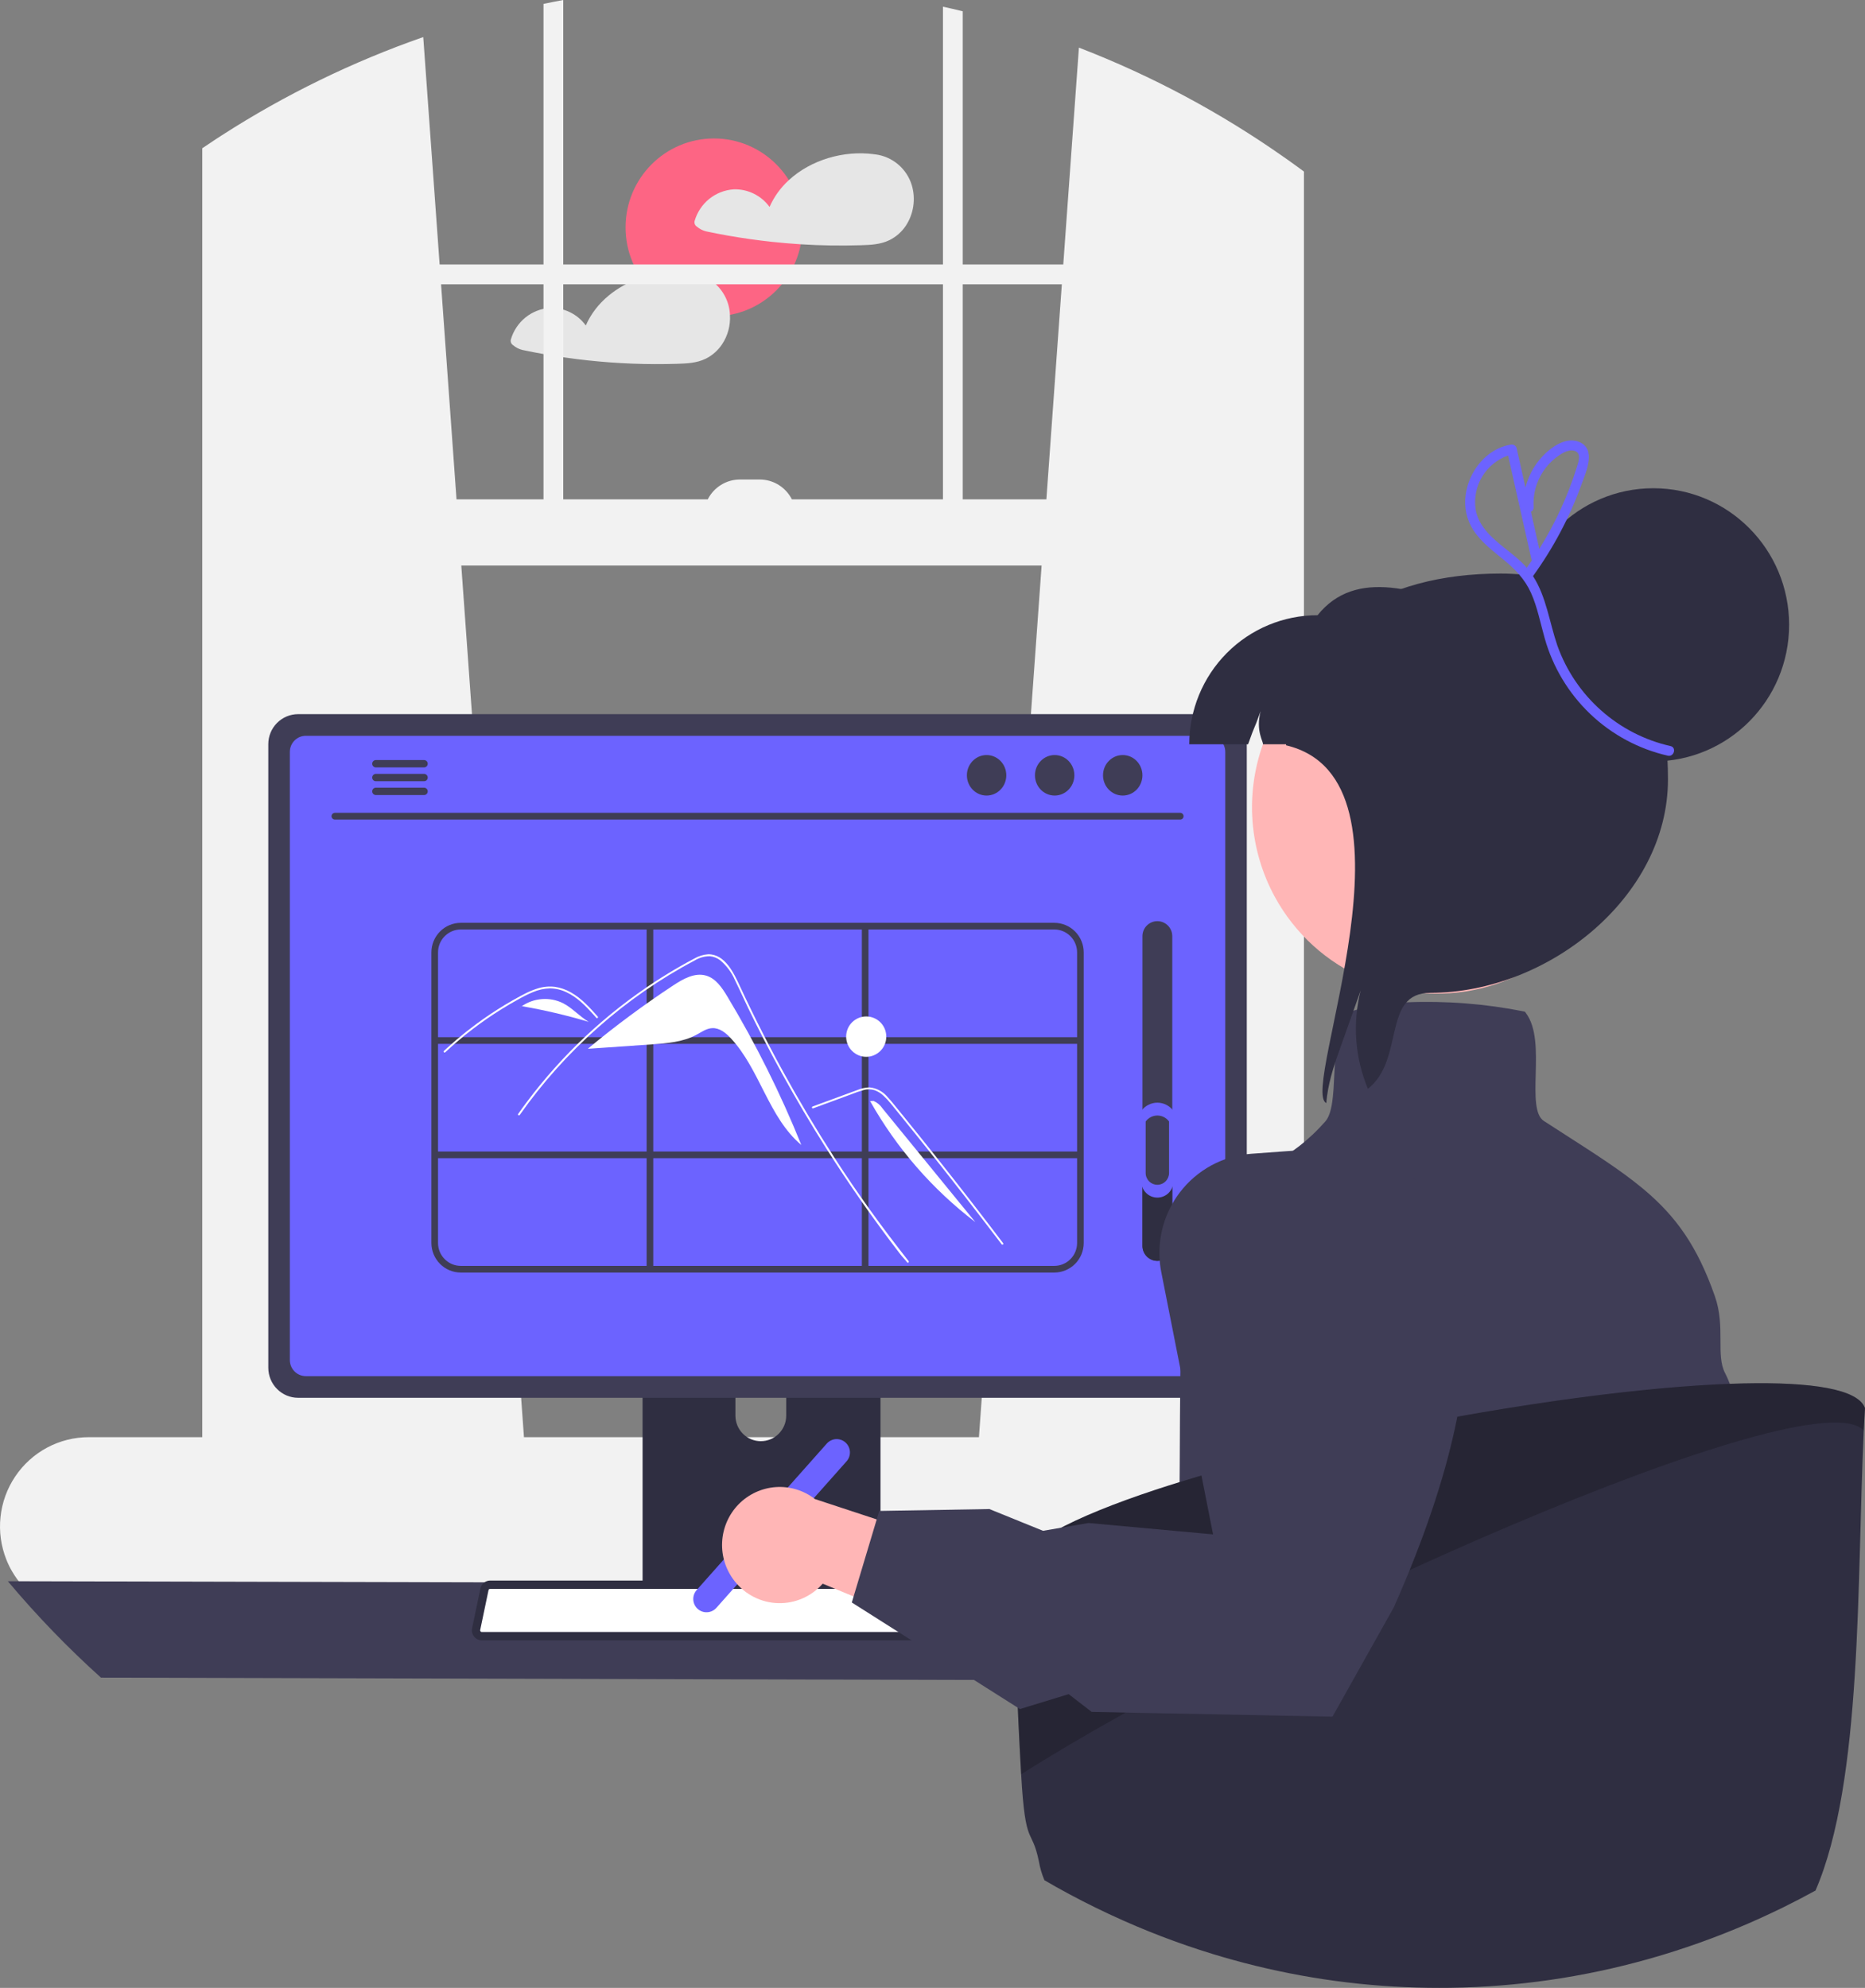 <svg width="91" height="97" viewBox="0 0 91 97" fill="none" xmlns="http://www.w3.org/2000/svg">
<rect x="0" y="0" width="91" height="97" fill="#808080" stroke="none"/>
<g clip-path="url(#clip0_52_184)">
<path d="M34.836 15.435C37.219 15.435 39.15 13.492 39.15 11.095C39.15 8.699 37.219 6.756 34.836 6.756C32.454 6.756 30.523 8.699 30.523 11.095C30.523 13.492 32.454 15.435 34.836 15.435Z" fill="#FD6584"/>
<path d="M44.491 9.04C44.37 8.639 44.134 8.282 43.813 8.014C43.493 7.746 43.101 7.578 42.687 7.53C42.677 7.53 42.667 7.53 42.657 7.53C42.646 7.527 42.634 7.524 42.622 7.522C41.178 7.334 39.572 7.792 38.491 8.79C38.09 9.155 37.769 9.6 37.549 10.097C37.348 9.821 37.084 9.599 36.779 9.45C36.475 9.3 36.138 9.228 35.799 9.239C35.362 9.268 34.944 9.432 34.603 9.708C34.262 9.985 34.014 10.361 33.892 10.784C33.879 10.836 33.883 10.891 33.903 10.94C33.923 10.99 33.959 11.031 34.004 11.059C34.134 11.171 34.288 11.25 34.455 11.29C34.812 11.366 35.172 11.436 35.532 11.499C36.237 11.623 36.945 11.723 37.657 11.8C38.127 11.85 38.598 11.89 39.071 11.92C40.047 11.982 41.027 11.997 42.005 11.966C42.489 11.95 42.955 11.933 43.398 11.719C43.72 11.559 43.996 11.318 44.197 11.018C44.387 10.73 44.512 10.404 44.562 10.062C44.613 9.72 44.589 9.372 44.491 9.04Z" fill="#E6E6E6"/>
<path d="M35.616 15.363C35.608 15.181 35.578 15.001 35.526 14.826C35.404 14.425 35.168 14.069 34.847 13.8C34.526 13.532 34.134 13.364 33.72 13.316C33.711 13.316 33.701 13.316 33.692 13.316C33.68 13.313 33.667 13.31 33.655 13.308C32.856 13.21 32.044 13.294 31.282 13.554C30.109 13.949 29.079 14.745 28.583 15.883C28.383 15.607 28.119 15.385 27.813 15.236C27.508 15.086 27.171 15.014 26.832 15.025C26.395 15.054 25.977 15.218 25.636 15.494C25.295 15.771 25.047 16.147 24.925 16.57C24.913 16.622 24.917 16.677 24.937 16.726C24.957 16.775 24.992 16.817 25.037 16.845C25.167 16.956 25.322 17.035 25.488 17.076C25.846 17.152 26.205 17.222 26.567 17.285C27.271 17.409 27.979 17.509 28.69 17.586C30.134 17.742 31.588 17.797 33.039 17.752C33.523 17.736 33.989 17.719 34.432 17.505C34.754 17.345 35.029 17.104 35.23 16.804C35.514 16.38 35.649 15.873 35.616 15.363Z" fill="#E6E6E6"/>
<path d="M67.556 70.128H63.624V8.372C63.359 8.175 63.092 7.98 62.822 7.79C62.769 7.753 62.716 7.715 62.662 7.678C59.552 5.489 56.188 3.691 52.644 2.324L51.881 12.905L51.881 12.905H46.974V0.551C46.654 0.471 46.334 0.397 46.011 0.327V12.905H27.483V0C27.161 0.06 26.84 0.122 26.52 0.189V12.905H21.451L21.451 12.905L20.652 1.809C17.203 3.012 13.907 4.619 10.832 6.597C10.725 6.665 10.618 6.734 10.512 6.805C10.297 6.945 10.082 7.088 9.87 7.233V70.128H4.333C3.625 70.127 2.927 70.302 2.301 70.636C1.676 70.97 1.141 71.453 0.744 72.043C0.347 72.633 0.1 73.313 0.025 74.021C-0.051 74.73 0.048 75.446 0.312 76.107C0.391 76.307 0.486 76.501 0.595 76.686C0.735 76.927 0.899 77.155 1.083 77.365C1.488 77.831 1.988 78.203 2.549 78.459C3.11 78.714 3.718 78.846 4.333 78.846H67.556C68.706 78.846 69.808 78.387 70.62 77.569C71.433 76.752 71.889 75.643 71.889 74.487C71.889 73.331 71.433 72.222 70.62 71.405C69.808 70.587 68.706 70.128 67.556 70.128ZM50.824 27.595L47.766 70.128H25.566L22.508 27.595H50.824ZM51.811 13.874L51.057 24.366H46.974V13.874H51.811ZM46.011 13.874V24.366H38.639C38.491 24.075 38.266 23.83 37.989 23.659C37.712 23.488 37.393 23.398 37.068 23.398H36.105C35.78 23.398 35.461 23.488 35.184 23.659C34.907 23.83 34.682 24.075 34.534 24.366H27.483V13.874H46.011ZM26.52 24.366H22.275L21.521 13.874H26.52V24.366Z" fill="#F2F2F2"/>
<path d="M0.383 77.157C1.786 78.83 3.304 80.402 4.926 81.862L66.254 82.025C67.875 80.564 69.393 78.992 70.797 77.319L0.383 77.157Z" fill="#3F3D56"/>
<path d="M31.354 61.422V78.091H42.962V61.422C42.962 61.302 42.924 61.186 42.854 61.089C42.783 60.992 42.683 60.921 42.569 60.886C42.516 60.868 42.46 60.859 42.403 60.86H31.914C31.841 60.86 31.768 60.874 31.7 60.902C31.632 60.931 31.57 60.972 31.518 61.024C31.466 61.076 31.425 61.139 31.396 61.207C31.368 61.275 31.354 61.348 31.354 61.422ZM35.884 67.15C35.887 66.821 36.019 66.507 36.251 66.276C36.483 66.045 36.796 65.915 37.123 65.915C37.45 65.915 37.763 66.045 37.995 66.276C38.227 66.507 38.359 66.821 38.362 67.15V69.084C38.361 69.413 38.229 69.729 37.997 69.961C37.765 70.194 37.451 70.324 37.123 70.324C36.795 70.324 36.481 70.194 36.249 69.961C36.017 69.729 35.886 69.413 35.884 69.084V67.15Z" fill="#2F2E41"/>
<path d="M31.318 77.558V79.165C31.318 79.249 31.351 79.329 31.409 79.388C31.468 79.447 31.547 79.48 31.63 79.481H42.686C42.769 79.48 42.848 79.447 42.906 79.388C42.965 79.329 42.998 79.249 42.998 79.165V77.558H31.318Z" fill="#3F3D56"/>
<path d="M13.091 36.308V66.743C13.092 67.131 13.245 67.503 13.518 67.777C13.79 68.052 14.16 68.206 14.546 68.206H59.38C59.766 68.206 60.136 68.052 60.408 67.777C60.681 67.503 60.834 67.131 60.835 66.743V36.308C60.834 35.921 60.68 35.549 60.408 35.276C60.135 35.002 59.766 34.848 59.38 34.847H14.546C14.16 34.848 13.791 35.002 13.518 35.276C13.246 35.549 13.092 35.921 13.091 36.308Z" fill="#3F3D56"/>
<path d="M14.143 36.687V66.368C14.144 66.575 14.226 66.774 14.371 66.92C14.517 67.067 14.714 67.149 14.921 67.15H59.007C59.213 67.149 59.411 67.067 59.556 66.92C59.702 66.774 59.784 66.575 59.785 66.368V36.687C59.785 36.48 59.703 36.281 59.557 36.134C59.411 35.987 59.214 35.904 59.007 35.904H14.921C14.714 35.904 14.517 35.987 14.371 36.134C14.225 36.281 14.143 36.48 14.143 36.687Z" fill="#6C63FF"/>
<path d="M23.133 79.86C23.178 79.916 23.235 79.962 23.3 79.993C23.365 80.024 23.436 80.04 23.508 80.04H49.737C49.808 80.04 49.879 80.024 49.944 79.993C50.009 79.962 50.066 79.916 50.111 79.86C50.156 79.804 50.188 79.739 50.205 79.669C50.222 79.599 50.223 79.525 50.208 79.455L49.801 77.51C49.784 77.43 49.748 77.356 49.696 77.295C49.643 77.233 49.576 77.186 49.501 77.157C49.446 77.135 49.388 77.124 49.33 77.124H23.913C23.855 77.124 23.797 77.135 23.742 77.157C23.667 77.186 23.6 77.233 23.547 77.295C23.495 77.356 23.458 77.43 23.442 77.51L23.034 79.455C23.02 79.525 23.021 79.598 23.038 79.668C23.055 79.739 23.088 79.804 23.133 79.86Z" fill="#2F2E41"/>
<path d="M23.913 77.531C23.905 77.53 23.897 77.532 23.89 77.535C23.877 77.539 23.866 77.547 23.856 77.557C23.847 77.567 23.84 77.579 23.837 77.592L23.43 79.538C23.427 79.55 23.428 79.561 23.431 79.573C23.433 79.584 23.439 79.594 23.446 79.603L23.448 79.605C23.455 79.614 23.464 79.622 23.474 79.627C23.485 79.632 23.496 79.634 23.508 79.634H49.737C49.748 79.634 49.759 79.631 49.77 79.626C49.78 79.621 49.789 79.614 49.796 79.605C49.804 79.597 49.81 79.586 49.813 79.575C49.816 79.564 49.816 79.552 49.814 79.54L49.406 77.593C49.403 77.58 49.397 77.568 49.388 77.558C49.38 77.549 49.369 77.541 49.357 77.536C49.348 77.532 49.339 77.531 49.33 77.531H23.913Z" fill="white"/>
<path d="M16.338 39.992H57.59C57.633 39.991 57.674 39.974 57.704 39.943C57.734 39.912 57.75 39.87 57.75 39.827C57.75 39.784 57.734 39.743 57.704 39.712C57.674 39.681 57.633 39.663 57.59 39.662H16.338C16.295 39.663 16.254 39.681 16.224 39.712C16.194 39.743 16.177 39.784 16.177 39.827C16.177 39.87 16.194 39.912 16.224 39.943C16.254 39.974 16.295 39.991 16.338 39.992Z" fill="#3F3D56"/>
<path d="M54.782 38.82C55.313 38.82 55.743 38.377 55.743 37.831C55.743 37.285 55.313 36.843 54.782 36.843C54.251 36.843 53.82 37.285 53.82 37.831C53.82 38.377 54.251 38.82 54.782 38.82Z" fill="#3F3D56"/>
<path d="M51.461 38.82C51.992 38.82 52.422 38.377 52.422 37.831C52.422 37.285 51.992 36.843 51.461 36.843C50.93 36.843 50.499 37.285 50.499 37.831C50.499 38.377 50.93 38.82 51.461 38.82Z" fill="#3F3D56"/>
<path d="M48.139 38.82C48.67 38.82 49.101 38.377 49.101 37.831C49.101 37.285 48.67 36.843 48.139 36.843C47.608 36.843 47.178 37.285 47.178 37.831C47.178 38.377 47.608 38.82 48.139 38.82Z" fill="#3F3D56"/>
<path d="M18.162 37.267C18.162 37.291 18.166 37.314 18.175 37.336C18.184 37.357 18.197 37.377 18.213 37.393C18.229 37.41 18.249 37.423 18.27 37.432C18.292 37.441 18.315 37.446 18.338 37.446H20.697C20.743 37.445 20.788 37.426 20.82 37.392C20.853 37.358 20.871 37.313 20.871 37.267C20.871 37.22 20.853 37.175 20.82 37.141C20.788 37.107 20.743 37.088 20.697 37.087H18.338C18.291 37.087 18.246 37.107 18.213 37.141C18.18 37.174 18.162 37.22 18.162 37.267Z" fill="#3F3D56"/>
<path d="M18.162 37.942C18.162 37.965 18.166 37.988 18.175 38.01C18.184 38.032 18.197 38.051 18.213 38.068C18.229 38.085 18.249 38.098 18.27 38.107C18.292 38.116 18.315 38.121 18.338 38.121H20.697C20.743 38.12 20.788 38.1 20.82 38.067C20.853 38.033 20.871 37.988 20.871 37.941C20.871 37.894 20.853 37.849 20.82 37.816C20.788 37.782 20.743 37.763 20.697 37.761H18.338C18.291 37.762 18.246 37.781 18.213 37.815C18.18 37.849 18.162 37.895 18.162 37.942Z" fill="#3F3D56"/>
<path d="M18.162 38.615C18.162 38.662 18.18 38.708 18.213 38.741C18.246 38.775 18.291 38.794 18.338 38.795H20.697C20.743 38.794 20.788 38.775 20.82 38.741C20.853 38.707 20.871 38.662 20.871 38.615C20.871 38.569 20.853 38.523 20.82 38.49C20.788 38.456 20.743 38.437 20.697 38.436H18.338C18.315 38.436 18.292 38.441 18.27 38.45C18.249 38.459 18.229 38.472 18.213 38.489C18.197 38.505 18.184 38.525 18.175 38.546C18.166 38.568 18.162 38.591 18.162 38.615Z" fill="#3F3D56"/>
<path d="M51.443 45.03H22.484C22.104 45.03 21.739 45.182 21.47 45.453C21.201 45.724 21.05 46.091 21.049 46.473V60.652C21.05 61.035 21.201 61.401 21.47 61.672C21.739 61.943 22.104 62.095 22.484 62.095H51.443C51.824 62.095 52.188 61.943 52.458 61.672C52.727 61.401 52.878 61.035 52.878 60.652V46.473C52.878 46.091 52.727 45.724 52.458 45.453C52.188 45.182 51.824 45.03 51.443 45.03ZM52.555 46.473V50.61H42.376V45.355H51.443C51.738 45.355 52.021 45.473 52.229 45.683C52.438 45.892 52.555 46.177 52.555 46.473ZM31.875 56.19V50.935H42.053V56.19H31.875ZM42.053 56.515V61.77H31.875V56.515H42.053ZM31.551 56.19H21.373V50.935H31.551V56.19ZM31.875 50.61V45.355H42.053V50.61H31.875ZM42.376 50.935H52.555V56.19H42.376V50.935ZM22.484 45.355H31.551V50.61H21.373V46.473C21.373 46.177 21.49 45.892 21.699 45.683C21.907 45.473 22.19 45.355 22.484 45.355ZM21.373 60.652V56.515H31.551V61.77H22.484C22.19 61.77 21.907 61.652 21.699 61.442C21.49 61.233 21.373 60.948 21.373 60.652ZM51.443 61.77H42.376V56.515H52.555V60.652C52.555 60.948 52.438 61.233 52.229 61.442C52.021 61.652 51.738 61.77 51.443 61.77Z" fill="#3F3D56"/>
<path d="M35.492 48.629C35.235 48.202 34.931 47.745 34.454 47.606C33.901 47.444 33.334 47.765 32.853 48.082C31.414 49.03 30.028 50.057 28.701 51.159L28.703 51.176L31.801 50.961C32.547 50.909 33.319 50.85 33.978 50.495C34.228 50.36 34.472 50.18 34.755 50.168C35.108 50.152 35.415 50.4 35.656 50.658C37.084 52.188 37.497 54.526 39.099 55.87C38.089 53.364 36.883 50.943 35.492 48.629Z" fill="white"/>
<path d="M44.268 61.601C44.11 61.401 44.045 61.354 43.89 61.151C42.622 59.501 41.43 57.796 40.314 56.035C39.556 54.839 38.836 53.619 38.153 52.377C37.828 51.787 37.512 51.192 37.205 50.592C36.967 50.127 36.734 49.659 36.506 49.188C36.441 49.054 36.378 48.919 36.315 48.783C36.166 48.465 36.021 48.145 35.864 47.831C35.703 47.455 35.455 47.121 35.142 46.858C34.993 46.744 34.815 46.675 34.629 46.659C34.366 46.661 34.109 46.735 33.886 46.873C32.194 47.768 30.615 48.864 29.182 50.136C27.747 51.404 26.465 52.836 25.361 54.403C25.327 54.452 25.247 54.406 25.281 54.357C25.416 54.166 25.552 53.977 25.692 53.79C27.427 51.468 29.555 49.472 31.978 47.892C32.386 47.626 32.801 47.373 33.224 47.132C33.437 47.01 33.651 46.891 33.869 46.778C34.078 46.655 34.312 46.582 34.553 46.565C35.383 46.552 35.813 47.497 36.108 48.134C36.201 48.334 36.295 48.533 36.39 48.733C36.749 49.488 37.122 50.237 37.509 50.978C37.747 51.436 37.991 51.892 38.24 52.344C39.016 53.754 39.84 55.134 40.713 56.487C41.869 58.278 43.016 59.861 44.333 61.536C44.369 61.582 44.304 61.648 44.268 61.601Z" fill="white"/>
<path d="M29.1 49.669C29.052 49.615 29.004 49.561 28.956 49.507C28.573 49.081 28.162 48.66 27.637 48.416C27.386 48.296 27.112 48.233 26.835 48.229C26.548 48.237 26.266 48.299 26.002 48.412C25.877 48.462 25.754 48.52 25.634 48.58C25.496 48.65 25.36 48.725 25.226 48.8C24.972 48.941 24.723 49.088 24.476 49.241C23.985 49.546 23.51 49.874 23.05 50.226C22.812 50.408 22.578 50.596 22.35 50.791C22.137 50.971 21.929 51.157 21.725 51.347C21.682 51.387 21.616 51.322 21.66 51.281C21.714 51.231 21.768 51.181 21.823 51.131C21.976 50.992 22.132 50.855 22.291 50.72C22.58 50.475 22.876 50.239 23.18 50.013C23.653 49.66 24.142 49.332 24.647 49.028C24.9 48.876 25.156 48.73 25.415 48.591C25.494 48.549 25.573 48.508 25.653 48.468C25.835 48.376 26.024 48.299 26.218 48.237C26.494 48.148 26.785 48.119 27.072 48.153C27.349 48.193 27.617 48.286 27.86 48.427C28.376 48.717 28.776 49.166 29.165 49.603C29.205 49.648 29.14 49.714 29.1 49.669Z" fill="white"/>
<path d="M39.674 54.082L40.911 53.627L41.525 53.401C41.723 53.321 41.925 53.251 42.131 53.191C42.31 53.139 42.501 53.142 42.679 53.198C42.839 53.257 42.984 53.348 43.107 53.465C43.233 53.582 43.351 53.708 43.458 53.842C43.592 54.004 43.724 54.167 43.856 54.33C44.402 55.001 44.944 55.676 45.483 56.353C46.022 57.031 46.557 57.711 47.089 58.395C47.622 59.08 48.151 59.767 48.677 60.458C48.741 60.543 48.806 60.627 48.87 60.712C48.905 60.759 48.986 60.713 48.949 60.665C48.42 59.968 47.887 59.273 47.35 58.581C46.812 57.888 46.27 57.197 45.724 56.509C45.179 55.822 44.629 55.137 44.076 54.455C43.939 54.285 43.801 54.116 43.662 53.946C43.546 53.803 43.431 53.659 43.303 53.526C43.194 53.394 43.06 53.285 42.909 53.205C42.758 53.125 42.593 53.075 42.424 53.06C42.218 53.067 42.015 53.112 41.826 53.192C41.619 53.267 41.413 53.344 41.206 53.42L39.961 53.878L39.65 53.993C39.594 54.013 39.618 54.102 39.674 54.082Z" fill="white"/>
<path d="M27.474 48.952C27.156 48.795 26.802 48.725 26.449 48.751C26.096 48.776 25.755 48.895 25.463 49.097C26.565 49.288 27.654 49.544 28.726 49.863C28.281 49.6 27.933 49.189 27.474 48.952Z" fill="white"/>
<path d="M25.457 49.096L25.336 49.195C25.377 49.16 25.419 49.127 25.463 49.097L25.457 49.096Z" fill="white"/>
<path d="M43.061 54.087C42.953 53.926 42.802 53.799 42.625 53.721L42.455 53.728C43.749 56.028 45.497 58.038 47.591 59.634L43.061 54.087Z" fill="white"/>
<path d="M42.266 51.568C42.806 51.568 43.245 51.127 43.245 50.583C43.245 50.039 42.806 49.599 42.266 49.599C41.725 49.599 41.287 50.039 41.287 50.583C41.287 51.127 41.725 51.568 42.266 51.568Z" fill="white"/>
<path d="M56.471 61.526C56.664 61.526 56.849 61.449 56.985 61.312C57.121 61.175 57.198 60.989 57.199 60.795V45.68C57.199 45.486 57.122 45.3 56.986 45.163C56.849 45.026 56.664 44.949 56.471 44.949C56.279 44.949 56.094 45.026 55.957 45.163C55.821 45.3 55.744 45.486 55.744 45.68V60.795C55.745 60.989 55.821 61.175 55.958 61.312C56.094 61.449 56.279 61.526 56.471 61.526Z" fill="#3F3D56"/>
<path d="M56.471 61.526C56.664 61.526 56.849 61.449 56.985 61.312C57.121 61.175 57.198 60.989 57.199 60.795V57.59C57.115 57.475 57.005 57.382 56.879 57.317C56.753 57.253 56.613 57.219 56.471 57.219C56.33 57.219 56.19 57.253 56.064 57.317C55.938 57.382 55.828 57.475 55.744 57.59V60.795C55.745 60.989 55.821 61.175 55.958 61.312C56.094 61.449 56.279 61.526 56.471 61.526Z" fill="#2F2E41"/>
<path d="M56.471 58.438C56.679 58.438 56.877 58.355 57.024 58.208C57.17 58.06 57.253 57.86 57.253 57.652V54.205C57.163 54.081 57.045 53.981 56.91 53.912C56.774 53.843 56.624 53.806 56.471 53.806C56.319 53.806 56.169 53.843 56.033 53.912C55.897 53.981 55.779 54.081 55.69 54.205V57.652C55.69 57.86 55.772 58.06 55.919 58.208C56.065 58.355 56.264 58.438 56.471 58.438Z" fill="#6C63FF"/>
<path d="M56.471 57.812C56.623 57.811 56.768 57.751 56.874 57.643C56.981 57.536 57.041 57.39 57.042 57.238V54.724C56.976 54.634 56.89 54.56 56.791 54.51C56.692 54.459 56.583 54.433 56.471 54.433C56.36 54.433 56.251 54.459 56.152 54.51C56.053 54.56 55.967 54.634 55.901 54.724V57.238C55.901 57.39 55.962 57.536 56.068 57.643C56.175 57.751 56.32 57.811 56.471 57.812Z" fill="#3F3D56"/>
<path d="M34.042 78.507C33.914 78.392 33.837 78.231 33.828 78.059C33.818 77.887 33.877 77.718 33.991 77.589L40.343 70.439C40.4 70.376 40.468 70.324 40.544 70.287C40.621 70.25 40.704 70.228 40.789 70.223C40.873 70.219 40.958 70.231 41.038 70.259C41.118 70.287 41.192 70.331 41.255 70.388C41.319 70.445 41.37 70.514 41.407 70.591C41.444 70.667 41.465 70.751 41.47 70.836C41.475 70.921 41.463 71.007 41.435 71.087C41.407 71.168 41.363 71.242 41.307 71.306L34.955 78.456C34.84 78.584 34.68 78.662 34.509 78.671C34.338 78.681 34.17 78.622 34.042 78.507Z" fill="#6C63FF"/>
<path d="M86.737 90.279C86.737 91.464 86.46 92.371 86.493 93.096C84.588 93.933 82.629 94.64 80.629 95.212C80.402 95.277 80.176 95.339 79.948 95.401C78.716 91.604 77.481 88.127 76.995 87.758C75.882 86.918 75.324 90.395 75.324 89.554C75.324 88.714 75.882 88.714 74.491 87.594C73.098 86.475 73.933 81.434 73.933 81.434L71.985 76.394L74.164 68.356L76.995 57.913H79.779C79.779 57.913 79.861 57.974 79.999 58.086C80.695 58.658 82.795 60.569 82.563 62.674C82.493 63.301 82.648 65.125 82.918 67.553C83.739 74.885 85.624 82.855 85.624 84.958C85.624 87.758 86.737 88.599 86.737 90.279Z" fill="#E6E6E6"/>
<path d="M84.403 67.525C84.4 67.517 84.398 67.511 84.395 67.504C84.333 67.335 84.26 67.17 84.177 67.01C83.707 66.121 84.204 64.756 83.674 63.248C82.818 60.803 81.775 59.362 80.245 58.069C80.199 58.031 80.154 57.993 80.107 57.954L80.106 57.953C79.084 57.109 77.853 56.321 76.325 55.339C76.007 55.134 75.674 54.921 75.328 54.697C74.882 54.409 74.906 53.45 74.932 52.436C74.961 51.31 74.992 50.143 74.443 49.415L74.407 49.368L74.35 49.353C72.467 48.978 70.546 48.829 68.628 48.909H68.626C67.812 48.94 67.003 49.059 66.214 49.265C66.156 49.282 66.098 49.298 66.041 49.317C65.997 49.329 65.954 49.343 65.91 49.358L65.875 49.371L65.847 49.397C65.316 49.932 65.193 50.891 65.135 51.89V51.892C65.123 52.074 65.114 52.256 65.106 52.438C65.06 53.41 65.018 54.328 64.663 54.726C63.87 55.63 62.912 56.371 61.84 56.911C60.171 57.74 58.851 57.714 58.832 57.714L58.678 57.709L58.664 57.861C57.556 59.986 57.597 65.466 57.564 71.335C57.562 71.662 57.56 71.99 57.557 72.32C57.538 75.054 57.486 77.835 57.282 80.368C57.194 81.457 57.079 82.499 56.925 83.473C56.179 88.214 52.797 84.277 51.18 87.432C51.233 87.742 51.323 88.045 51.447 88.334C51.632 88.445 51.823 88.552 52.012 88.659C52.851 89.129 53.705 89.567 54.575 89.974C54.623 89.997 54.672 90.019 54.72 90.041C56.315 90.783 57.96 91.414 59.641 91.929C59.969 92.03 60.297 92.126 60.629 92.217C63.558 93.03 66.575 93.485 69.613 93.571C69.626 93.569 69.638 93.569 69.65 93.569C73.244 93.469 76.813 92.951 80.288 92.027C80.337 92.014 80.385 92.001 80.433 91.988C80.661 91.926 80.888 91.864 81.114 91.799C83.114 91.227 85.073 90.52 86.979 89.683C86.981 89.754 86.988 89.826 87 89.896C87.001 89.919 87.004 89.942 87.009 89.964C87.013 89.938 87.016 89.912 87.017 89.886C87.027 89.81 87.035 89.732 87.043 89.654C88.032 79.954 85.978 71.719 84.403 67.525Z" fill="#3F3D56"/>
<path d="M62.198 43.753C63.184 45.567 64.755 46.989 66.652 47.785C68.549 48.581 70.659 48.703 72.634 48.132C74.609 47.56 76.332 46.329 77.519 44.641C78.706 42.953 79.285 40.909 79.163 38.845C79.041 36.782 78.223 34.821 76.846 33.287C75.468 31.753 73.612 30.737 71.583 30.406C69.554 30.075 67.474 30.448 65.684 31.465C63.895 32.483 62.504 34.082 61.739 36.001C61.697 36.105 61.66 36.21 61.623 36.318C61.19 37.528 61.018 38.816 61.117 40.097C61.217 41.379 61.585 42.625 62.198 43.753Z" fill="#FFB6B6"/>
<path d="M60.898 36.318C61.287 35.222 61.118 35.793 61.511 34.702C61.254 35.668 61.66 36.209 61.623 36.318H72.392V30.02C69.237 28.762 66.153 27.692 64.289 30.02C62.629 30.02 61.036 30.683 59.862 31.864C58.688 33.046 58.029 34.647 58.029 36.318H60.898Z" fill="#2F2E41"/>
<path d="M64.716 53.824C64.724 53.708 64.737 53.587 64.753 53.47C64.869 52.612 65.159 51.788 65.453 50.971C65.763 50.092 66.078 49.209 66.393 48.33C65.987 49.926 66.111 51.611 66.745 53.129C68.562 51.704 67.415 48.447 69.792 48.447C75.506 48.447 81.386 43.786 81.386 38.034C81.386 32.286 78.935 27.987 73.221 27.987C67.502 27.987 62.865 30.62 62.753 36.368C69.792 38.034 63.387 53.241 64.716 53.824Z" fill="#2F2E41"/>
<path d="M80.672 37.153C84.331 37.153 87.297 34.169 87.297 30.488C87.297 26.808 84.331 23.824 80.672 23.824C77.013 23.824 74.047 26.808 74.047 30.488C74.047 34.169 77.013 37.153 80.672 37.153Z" fill="#2F2E41"/>
<path d="M91 68.709C90.977 69.052 90.957 69.417 90.94 69.804C90.598 77.1 90.893 86.922 88.585 92.251C88.068 92.535 87.545 92.807 87.017 93.067C86.996 93.077 86.977 93.086 86.959 93.096C86.817 93.166 86.675 93.234 86.533 93.299C86.528 93.304 86.521 93.307 86.515 93.309C84.954 94.051 83.344 94.687 81.699 95.212C81.497 95.277 81.293 95.339 81.09 95.401C81.046 95.414 81.002 95.427 80.959 95.44C77.858 96.362 74.652 96.881 71.42 96.982C71.252 96.987 71.087 96.99 70.927 96.993C70.87 96.995 70.815 96.997 70.76 96.997C70.579 96.998 70.4 97 70.219 97C69.854 97 69.491 96.995 69.129 96.984C66.09 96.898 63.074 96.444 60.144 95.63C59.813 95.539 59.485 95.443 59.157 95.342C57.475 94.827 55.831 94.196 54.235 93.454C54.187 93.433 54.138 93.41 54.09 93.387C53.221 92.981 52.367 92.542 51.528 92.072C51.338 91.965 51.148 91.858 50.962 91.747C50.838 91.458 50.748 91.155 50.695 90.845C50.329 89.072 50.035 90.268 49.825 86.579C49.632 83.197 49.51 79.805 49.464 77.865C49.45 77.349 49.445 76.934 49.443 76.651C49.614 75.419 52.368 74.022 56.383 72.694C56.762 72.569 57.155 72.444 57.557 72.32C58.643 71.984 59.803 71.654 61.015 71.335C64.101 70.522 67.528 69.776 70.928 69.16C72.607 68.858 74.279 68.587 75.903 68.356C78.752 67.95 81.447 67.668 83.752 67.553C83.974 67.542 84.19 67.532 84.403 67.525C84.633 67.516 84.857 67.509 85.077 67.504C88.399 67.431 90.667 67.779 91 68.709Z" fill="#2F2E41"/>
<path opacity="0.2" d="M91 68.709C90.977 69.052 90.957 69.417 90.94 69.804C88.423 67.077 61.306 79.26 49.825 86.579C49.632 83.197 49.51 79.805 49.464 77.865C49.45 77.349 49.445 76.934 49.443 76.651C49.614 75.419 52.368 74.022 56.383 72.694C56.762 72.569 57.155 72.444 57.557 72.32C58.643 71.984 59.803 71.654 61.015 71.335C64.101 70.522 67.528 69.776 70.928 69.16C72.607 68.858 74.279 68.587 75.903 68.356C78.752 67.95 81.447 67.668 83.752 67.553C83.974 67.542 84.19 67.532 84.403 67.525C84.633 67.516 84.857 67.509 85.077 67.504C88.399 67.431 90.667 67.779 91 68.709Z" fill="black"/>
<path d="M35.852 77.162C36.106 77.485 36.428 77.747 36.794 77.931C37.16 78.115 37.562 78.216 37.971 78.227C38.38 78.238 38.786 78.159 39.161 77.994C39.536 77.83 39.871 77.585 40.142 77.277L49.343 81.078L48.35 75.975L39.765 73.148C39.22 72.724 38.539 72.517 37.852 72.564C37.165 72.612 36.519 72.912 36.036 73.406C35.554 73.901 35.269 74.557 35.235 75.249C35.201 75.941 35.42 76.622 35.852 77.162Z" fill="#FFB6B6"/>
<path d="M66.458 55.913L66.408 55.908L61.042 56.3C60.361 56.349 59.698 56.544 59.098 56.871C58.497 57.199 57.973 57.65 57.559 58.197C57.367 58.45 57.2 58.722 57.062 59.009L57.061 59.01C56.598 59.962 56.459 61.041 56.664 62.08L59.19 74.871L53.112 74.316L50.893 74.697L48.275 73.635L42.903 73.727L42.778 74.141L41.651 77.899L41.563 78.195L49.767 83.395L52.145 82.667L53.265 83.533L53.319 83.534L55.541 83.579L65.017 83.765L67.607 79.149L68.011 78.426C71.02 71.647 71.762 66.914 71.526 63.654C71.403 61.931 71.007 60.622 70.528 59.635C69.046 56.586 66.563 55.939 66.458 55.913Z" fill="#3F3D56"/>
<path d="M81.51 36.405C80.254 36.121 79.089 35.523 78.124 34.665C77.158 33.807 76.424 32.719 75.989 31.5C75.6 30.366 75.453 29.12 74.801 28.111C75.795 26.738 76.592 25.231 77.168 23.635C77.392 23.017 77.915 21.895 77.028 21.555C76.322 21.284 75.52 21.938 75.101 22.453C74.783 22.844 74.555 23.301 74.434 23.791C74.289 23.15 74.145 22.509 74.001 21.868C73.982 21.806 73.941 21.754 73.885 21.722C73.83 21.691 73.764 21.682 73.702 21.697C72.519 21.9 71.662 23.002 71.513 24.163C71.431 24.76 71.566 25.367 71.893 25.873C72.273 26.454 72.83 26.871 73.359 27.305C73.922 27.766 74.4 28.256 74.703 28.93C75.017 29.631 75.159 30.398 75.368 31.133C75.764 32.546 76.532 33.825 77.59 34.836C78.648 35.846 79.958 36.551 81.381 36.875C81.685 36.942 81.815 36.472 81.51 36.405ZM74.83 24.749C74.791 24.137 74.952 23.529 75.288 23.016C75.456 22.756 75.666 22.527 75.91 22.338C76.142 22.16 76.483 21.924 76.79 21.99C77.187 22.074 77.027 22.52 76.942 22.789C76.831 23.144 76.709 23.495 76.575 23.842C76.316 24.516 76.014 25.174 75.672 25.81C75.495 26.141 75.305 26.465 75.107 26.784C74.971 26.178 74.835 25.572 74.698 24.966C74.741 24.95 74.777 24.92 74.801 24.881C74.825 24.841 74.835 24.795 74.83 24.749ZM71.999 24.846C71.92 24.293 72.035 23.728 72.324 23.25C72.614 22.773 73.059 22.411 73.585 22.228C73.97 23.937 74.355 25.645 74.739 27.354C74.66 27.472 74.578 27.588 74.496 27.704C74.474 27.679 74.455 27.653 74.432 27.629C73.625 26.745 72.218 26.143 71.999 24.846Z" fill="#6C63FF"/>
</g>
<defs>
<clipPath id="clip0_52_184">
<rect width="91" height="97" fill="white"/>
</clipPath>
</defs>
</svg>
